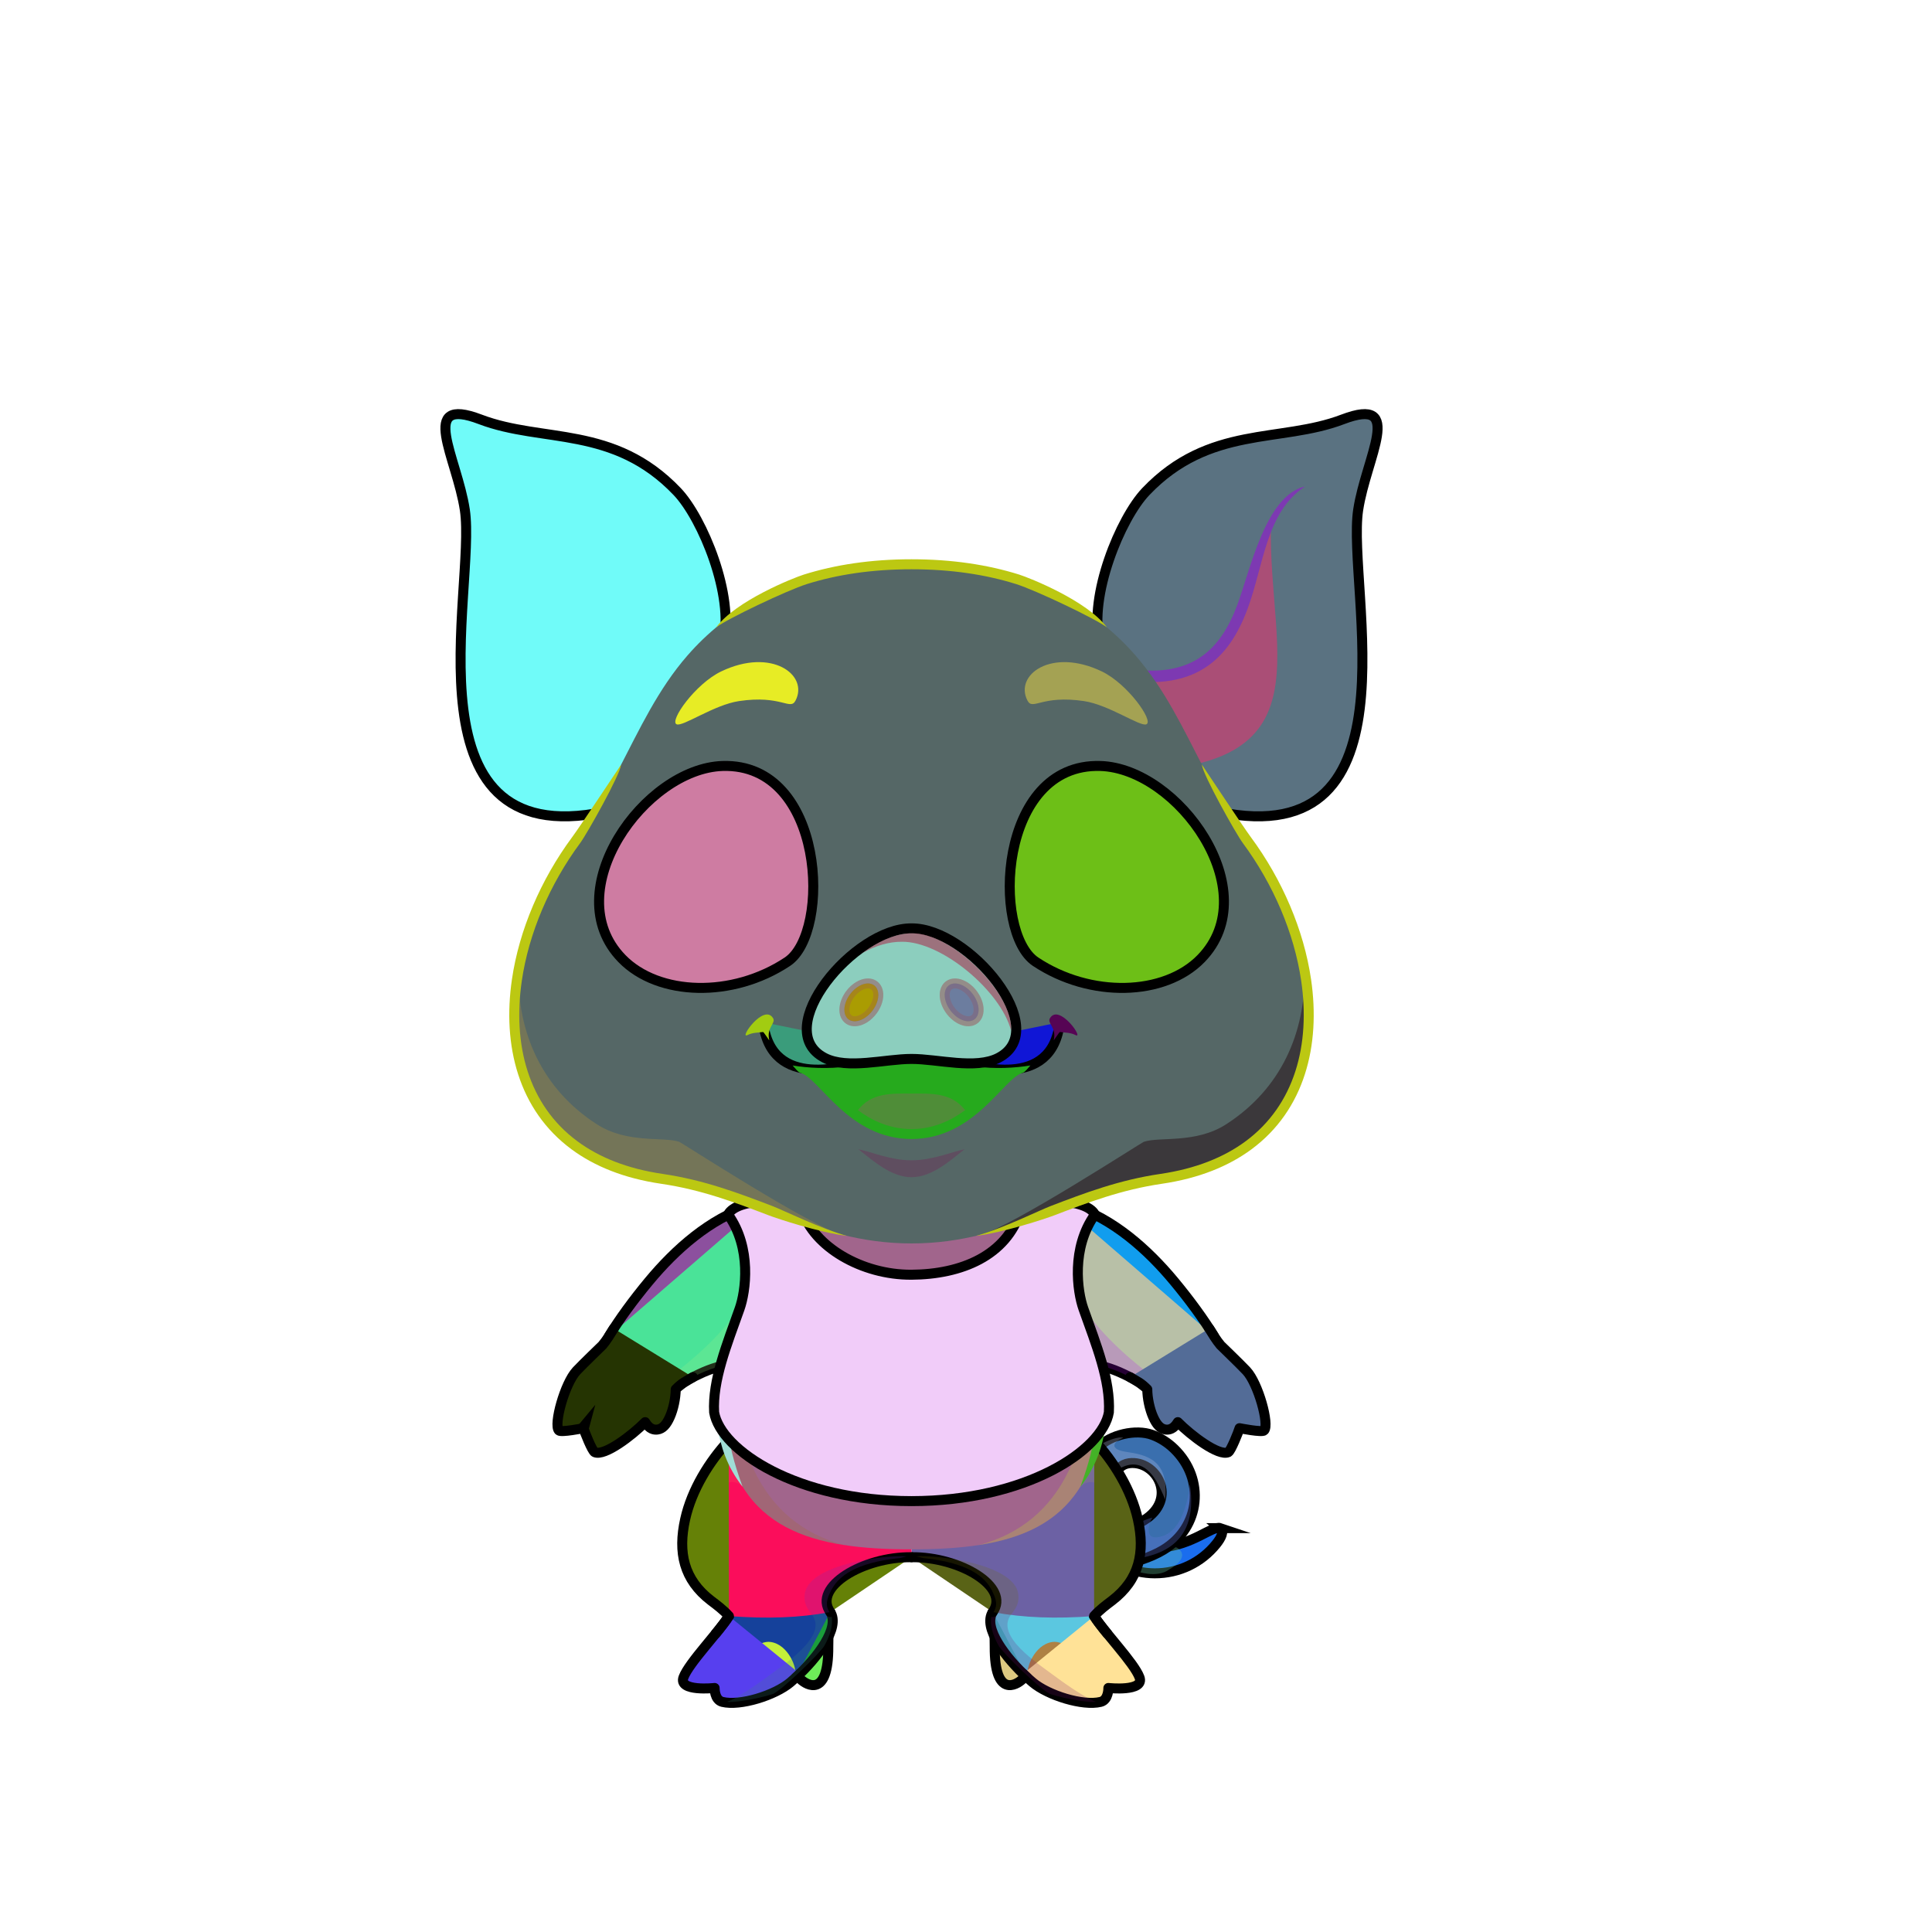 <?xml version="1.0" encoding="UTF-8"?><!DOCTYPE svg PUBLIC "-//W3C//DTD SVG 1.1//EN" "http://www.w3.org/Graphics/SVG/1.1/DTD/svg11.dtd"><!-- Creator: CorelDRAW 2018 (64-Bit) --><svg xmlns="http://www.w3.org/2000/svg" xmlns:xlink="http://www.w3.org/1999/xlink" xml:space="preserve" width="290mm" height="290mm" version="1.1" style="shape-rendering:geometricPrecision; text-rendering:geometricPrecision; image-rendering:optimizeQuality; fill-rule:evenodd; clip-rule:evenodd" viewBox="0 0 29000 29000">
 <defs>
  <style type="text/css">
   <![CDATA[
    .str4 {stroke:#9D5056;stroke-width:150;stroke-linecap:round;stroke-linejoin:round;stroke-miterlimit:22.926;stroke-opacity:0.302}
    .str0 {stroke:black;stroke-width:150;stroke-miterlimit:22.926}
    .str2 {stroke:black;stroke-width:150;stroke-miterlimit:22.926}
    .str1 {stroke:black;stroke-width:150;stroke-linecap:round;stroke-linejoin:round;stroke-miterlimit:22.926}
    .str3 {stroke:black;stroke-width:150;stroke-linecap:round;stroke-linejoin:round;stroke-miterlimit:22.926}
    .fil5 {fill:none}
    .fil35 {fill:none;fill-rule:nonzero}
    .fil51 {fill:none}
    .fil7 {fill:black}
    .fil39 {fill:#9D5056}
    .fil44 {fill:white}
    .fil45 {fill:white}
    .fil20 {fill:black;fill-rule:nonzero}
    .fil34 {fill:black;fill-rule:nonzero}
    .fil17 {fill:black;fill-opacity:0.2}
    .fil25 {fill:black;fill-opacity:0.2}
    .fil8 {fill:#990000;fill-opacity:0.2}
    .fil38 {fill:black;fill-rule:nonzero;fill-opacity:0.2}
    .fil36 {fill:black;fill-opacity:0.302}
    .fil1 {fill:#990000;fill-opacity:0.302}
    .fil50 {fill:#9D5056;fill-opacity:0.302}
    .fil30 {fill:#9D5056;fill-opacity:0.4}
    .fil43 {fill:black;fill-opacity:0.502}
    .fil31 {fill:#B82323;fill-opacity:0.502}
    .fil26 {fill:white;fill-opacity:0.502}
    .fil29 {fill:url(#id0)}
    .fil32 {fill:url(#id1)}
    .fil41 {fill:url(#id2)}
    .fil23 {fill:url(#id3)}
    .fil21 {fill:url(#id4)}
    .fil42 {fill:url(#id5)}
    .fil19 {fill:url(#id6)}
    .fil40 {fill:url(#id7)}
    .fil16 {fill:url(#id8)}
    .fil46 {fill:url(#id9)}
    .fil28 {fill:url(#id10)}
    .fil9 {fill:url(#id11)}
    .fil47 {fill:url(#id12)}
    .fil22 {fill:url(#id13)}
    .fil24 {fill:url(#id14)}
    .fil3 {fill:url(#id15)}
    .fil12 {fill:url(#id16)}
    .fil13 {fill:url(#id17)}
    .fil6 {fill:url(#id18)}
    .fil48 {fill:url(#id19)}
    .fil14 {fill:url(#id20)}
    .fil18 {fill:url(#id21)}
    .fil10 {fill:url(#id22)}
    .fil27 {fill:url(#id23)}
    .fil49 {fill:url(#id24)}
    .fil33 {fill:url(#id25)}
    .fil15 {fill:url(#id26)}
    .fil2 {fill:url(#id27)}
    .fil11 {fill:url(#id28)}
    .fil4 {fill:url(#id29)}
    .fil37 {fill:url(#id30)}
    .fil0 {fill:url(#id31)}
   ]]>
  </style>
  <linearGradient id="id0" gradientUnits="userSpaceOnUse" x1="18147.48" y1="12190.52" x2="19003.14" y2="6279.24">
   <stop offset="0" style="stop-opacity:1; stop-color:#D9577A"/>
   <stop offset="0.42" style="stop-opacity:1; stop-color:#F28EAB"/>
   <stop offset="1" style="stop-opacity:1; stop-color:#FFD1CF"/>
  </linearGradient>
  <linearGradient id="id1" gradientUnits="userSpaceOnUse" xlink:href="#id0" x1="8360.72" y1="12190.52" x2="9216.38" y2="6279.24">
  </linearGradient>
  <linearGradient id="id2" gradientUnits="userSpaceOnUse" x1="11473.99" y1="14343.55" x2="10105.53" y2="11700.25">
   <stop offset="0" style="stop-opacity:1; stop-color:#1E82F5"/>
   <stop offset="0.271" style="stop-opacity:1; stop-color:#3BADFF"/>
   <stop offset="0.502" style="stop-opacity:1; stop-color:#00479E"/>
   <stop offset="0.741" style="stop-opacity:1; stop-color:#1345A7"/>
   <stop offset="1" style="stop-opacity:1; stop-color:#00A1EB"/>
  </linearGradient>
  <linearGradient id="id3" gradientUnits="userSpaceOnUse" x1="11035.44" y1="19859.28" x2="16328.44" y2="19859.28">
   <stop offset="0" style="stop-opacity:1; stop-color:#DB4F4F"/>
   <stop offset="0.502" style="stop-opacity:1; stop-color:#F774A0"/>
   <stop offset="1" style="stop-opacity:1; stop-color:#B84465"/>
  </linearGradient>
  <linearGradient id="id4" gradientUnits="userSpaceOnUse" xlink:href="#id3" x1="10718.47" y1="21540.51" x2="16645.4" y2="21540.51">
  </linearGradient>
  <linearGradient id="id5" gradientUnits="userSpaceOnUse" x1="11358.06" y1="14203.84" x2="10607.73" y2="11564.03">
   <stop offset="0" style="stop-opacity:1; stop-color:#1E358F"/>
   <stop offset="0.369" style="stop-opacity:1; stop-color:#041F57"/>
   <stop offset="0.71" style="stop-opacity:1; stop-color:#010713"/>
   <stop offset="1" style="stop-opacity:1; stop-color:#007CD4"/>
  </linearGradient>
  <linearGradient id="id6" gradientUnits="userSpaceOnUse" x1="13681.92" y1="18148.74" x2="13681.92" y2="23255.68">
   <stop offset="0" style="stop-opacity:1; stop-color:#CC788E"/>
   <stop offset="0.031" style="stop-opacity:1; stop-color:#CC788E"/>
   <stop offset="0.529" style="stop-opacity:1; stop-color:#EFB2BF"/>
   <stop offset="1" style="stop-opacity:1; stop-color:#FFD1CF"/>
  </linearGradient>
  <linearGradient id="id7" gradientUnits="userSpaceOnUse" x1="11361.03" y1="14630.41" x2="9838.75" y2="11695.4">
   <stop offset="0" style="stop-opacity:1; stop-color:#003F88"/>
   <stop offset="0.251" style="stop-opacity:1; stop-color:#1C67C4"/>
   <stop offset="0.6" style="stop-opacity:1; stop-color:#093679"/>
   <stop offset="0.741" style="stop-opacity:1; stop-color:#003C96"/>
   <stop offset="1" style="stop-opacity:1; stop-color:#2680FF"/>
  </linearGradient>
  <linearGradient id="id8" gradientUnits="userSpaceOnUse" x1="17350.15" y1="20776.08" x2="18850.38" y2="21535.37">
   <stop offset="0" style="stop-opacity:1; stop-color:#D9577A"/>
   <stop offset="0.6" style="stop-opacity:1; stop-color:#F28EAB"/>
   <stop offset="1" style="stop-opacity:1; stop-color:#FFD1CF"/>
  </linearGradient>
  <linearGradient id="id9" gradientUnits="userSpaceOnUse" xlink:href="#id7" x1="16002.82" y1="14630.41" x2="17525.1" y2="11695.41">
  </linearGradient>
  <linearGradient id="id10" gradientUnits="userSpaceOnUse" xlink:href="#id8" x1="9900.1" y1="20674.85" x2="8627.06" y2="21636.6">
  </linearGradient>
  <linearGradient id="id11" gradientUnits="userSpaceOnUse" x1="15407.75" y1="24280.7" x2="15407.75" y2="21524.32">
   <stop offset="0" style="stop-opacity:1; stop-color:#F3BAC3"/>
   <stop offset="0.388" style="stop-opacity:1; stop-color:#FFD1CF"/>
   <stop offset="1" style="stop-opacity:1; stop-color:#EFB2BF"/>
  </linearGradient>
  <linearGradient id="id12" gradientUnits="userSpaceOnUse" xlink:href="#id2" x1="15889.87" y1="14343.55" x2="17258.33" y2="11700.25">
  </linearGradient>
  <linearGradient id="id13" gradientUnits="userSpaceOnUse" x1="10860.06" y1="20768.73" x2="16503.82" y2="20768.73">
   <stop offset="0" style="stop-opacity:1; stop-color:#872B2B"/>
   <stop offset="0.502" style="stop-opacity:1; stop-color:#E64064"/>
   <stop offset="1" style="stop-opacity:1; stop-color:#781431"/>
  </linearGradient>
  <linearGradient id="id14" gradientUnits="userSpaceOnUse" xlink:href="#id13" x1="10928.41" y1="18842.86" x2="16435.47" y2="18842.86">
  </linearGradient>
  <linearGradient id="id15" gradientUnits="userSpaceOnUse" x1="15724.28" y1="25157.24" x2="15724.28" y2="24136.67">
   <stop offset="0" style="stop-opacity:1; stop-color:#FFD1CF"/>
   <stop offset="0.522" style="stop-opacity:1; stop-color:#FFD1CF"/>
   <stop offset="1" style="stop-opacity:1; stop-color:#EFB2BF"/>
  </linearGradient>
  <linearGradient id="id16" gradientUnits="userSpaceOnUse" xlink:href="#id8" x1="11683.95" y1="24629.14" x2="10484.25" y2="25394.8">
  </linearGradient>
  <linearGradient id="id17" gradientUnits="userSpaceOnUse" xlink:href="#id11" x1="11956.09" y1="24280.7" x2="11956.09" y2="21524.32">
  </linearGradient>
  <linearGradient id="id18" gradientUnits="userSpaceOnUse" xlink:href="#id8" x1="15572.84" y1="24709.72" x2="16986.65" y2="25314.2">
  </linearGradient>
  <linearGradient id="id19" gradientUnits="userSpaceOnUse" xlink:href="#id5" x1="16005.79" y1="14203.84" x2="16756.13" y2="11564.04">
  </linearGradient>
  <linearGradient id="id20" gradientUnits="userSpaceOnUse" x1="15978.26" y1="18160.24" x2="17029.62" y2="20739.72">
   <stop offset="0" style="stop-opacity:1; stop-color:#CC788E"/>
   <stop offset="0.02" style="stop-opacity:1; stop-color:#CC788E"/>
   <stop offset="0.922" style="stop-opacity:1; stop-color:#FFD1CF"/>
   <stop offset="1" style="stop-opacity:1; stop-color:#FFD1CF"/>
  </linearGradient>
  <linearGradient id="id21" gradientUnits="userSpaceOnUse" xlink:href="#id20" x1="11385.59" y1="18160.24" x2="10334.24" y2="20739.72">
  </linearGradient>
  <linearGradient id="id22" gradientUnits="userSpaceOnUse" xlink:href="#id15" x1="11639.56" y1="25157.24" x2="11639.56" y2="24136.67">
  </linearGradient>
  <linearGradient id="id23" gradientUnits="userSpaceOnUse" x1="8745.94" y1="21574.08" x2="9873.11" y2="20247.19">
   <stop offset="0" style="stop-opacity:1; stop-color:#CC788E"/>
   <stop offset="0.62" style="stop-opacity:1; stop-color:#FFD1CF"/>
   <stop offset="1" style="stop-opacity:1; stop-color:#FFD1CF"/>
  </linearGradient>
  <linearGradient id="id24" gradientUnits="userSpaceOnUse" x1="12938.79" y1="13979.09" x2="12035.98" y2="15830.89">
   <stop offset="0" style="stop-opacity:1; stop-color:#FFB5C9"/>
   <stop offset="0.451" style="stop-opacity:1; stop-color:#FD9FB9"/>
   <stop offset="1" style="stop-opacity:1; stop-color:#DB6D8E"/>
  </linearGradient>
  <linearGradient id="id25" gradientUnits="userSpaceOnUse" x1="19441.37" y1="18663.72" x2="19441.37" y2="8469.61">
   <stop offset="0" style="stop-opacity:1; stop-color:#CC788E"/>
   <stop offset="0.18" style="stop-opacity:1; stop-color:#EFB2BF"/>
   <stop offset="0.631" style="stop-opacity:1; stop-color:#FFD9DD"/>
   <stop offset="1" style="stop-opacity:1; stop-color:#FFD1CF"/>
  </linearGradient>
  <linearGradient id="id26" gradientUnits="userSpaceOnUse" xlink:href="#id23" x1="18745.72" y1="21524.93" x2="17506.23" y2="20296.35">
  </linearGradient>
  <linearGradient id="id27" gradientUnits="userSpaceOnUse" x1="16343.07" y1="22984.9" x2="17700.32" y2="22036.98">
   <stop offset="0" style="stop-opacity:1; stop-color:#CC788E"/>
   <stop offset="1" style="stop-opacity:1; stop-color:#FFD1CF"/>
  </linearGradient>
  <linearGradient id="id28" gradientUnits="userSpaceOnUse" x1="12200.97" y1="24686.98" x2="11850.54" y2="25124.45">
   <stop offset="0" style="stop-opacity:1; stop-color:#E3889F"/>
   <stop offset="1" style="stop-opacity:1; stop-color:#C25475"/>
  </linearGradient>
  <linearGradient id="id29" gradientUnits="userSpaceOnUse" xlink:href="#id28" x1="15161.55" y1="24686.98" x2="14811.12" y2="25124.45">
  </linearGradient>
  <linearGradient id="id30" gradientUnits="userSpaceOnUse" x1="13034.94" y1="16414.1" x2="13034.94" y2="16943.4">
   <stop offset="0" style="stop-opacity:1; stop-color:#FFA3BC"/>
   <stop offset="1" style="stop-opacity:1; stop-color:#DB6D8E"/>
  </linearGradient>
  <linearGradient id="id31" gradientUnits="userSpaceOnUse" xlink:href="#id27" x1="17094.41" y1="23591.27" x2="17302.08" y2="22746">
  </linearGradient>
 </defs>
 <g id="Tail-Pig0">
  <path class="fil0 str0" d="M18318.69 22937.73c59.04,47.47 14.34,142.4 -62.19,237.54 -226.54,281.59 -561.54,441.91 -924.57,440.9 -322.23,-0.89 -705.73,-137.35 -1120.14,-558.58 -86.18,-87.92 -84.79,-229.11 3.13,-315.32 87.93,-86.2 229.12,-84.8 315.31,3.13 332.79,338.28 643.62,500.73 880.24,484.1 498.39,-35.04 782.69,-334.36 908.22,-291.77z" style="fill:#1a6dee"/>
  <path class="fil1" d="M17693.06 23248.22c171.02,145.7 -139.83,307.91 -139.83,307.91 -192.99,145.73 -505.7,24.13 -505.7,24.13 10.99,-114.07 137.62,-174.36 276.77,-247.13 136.18,-71.22 284.17,-156.98 368.76,-84.91z" style="fill:#6ed0a8"/>
  <path class="fil2 str0" d="M16713.26 22915.84c146.47,-18.77 315.06,-8.75 452.14,-92.1 528.25,-321.22 193.26,-912.58 -216.83,-860.01 -54.51,6.98 -105.79,30.81 -147.19,73.22 -107.41,109.99 -160.24,208.33 -178.22,290.17 -16.66,75.79 -3.91,127.87 18.04,151.68 83.49,90.73 77.62,231.97 -13.1,315.46 -90.73,83.48 -231.97,77.62 -315.46,-13.1 -105.49,-114.46 -178.28,-312.44 -126.41,-548.41 34.16,-155.42 122.73,-330.14 295.32,-506.9 186.95,-191.47 566.9,-279.33 815.59,-187.37 118.43,43.81 231.99,115.09 330.24,211.02 463.25,452.31 397.47,1172.73 -164.43,1514.41 -192.96,117.33 -463.7,200.3 -665.92,226.21 -540.5,25.77 -716.79,-493.18 -83.77,-574.28z" style="fill:#3a6fae"/>
  <path class="fil1" d="M17859.59 22272.65c0,0 -44.45,645.75 -386.46,776.06 -342.01,130.3 -216.78,-226.22 -179.08,-260.78 37.69,-34.56 -253.18,87.38 -253.18,87.38 0,0 -423.34,590.29 -105.01,541.01 318.34,-49.28 1080.83,-128.82 923.73,-1143.67z" style="fill:#6675da"/>
  <path class="fil1" d="M16860.45 21581.43c-187,79.48 -179.86,178.04 37.7,210.51 306.25,45.72 653.42,111.95 591.38,717.58 -151.07,-373.92 -378.86,-796.24 -902.43,-302.84 0,0 -336.09,-177.9 -260.79,-345.62 75.31,-167.71 451.79,-315.29 534.14,-279.63z" style="fill:#b5bde1"/>
 </g>
 <g id="RightFoot-Pig0">
  <path class="fil3" d="M16414.88 24258.13c51.8,61.7 135.84,221.55 165.05,277.89 59.35,254.68 -143.84,346.78 -282.76,346.78 -135.56,0 -651.18,-93.07 -849.57,274.44 -313.13,-182.64 -513.89,-543.59 -512.6,-536.92 -21.05,-40.59 -38.49,-80.7 -51.39,-119.79 -55.12,-167.15 -9.67,-234.19 29.17,-300.92 455.93,-101.69 1024.78,-78.66 1502.1,58.52z" style="fill:#5bc7e0"/>
  <path class="fil4" d="M14944.19 24548.94c-2.91,96.6 -12.89,69.55 -13.41,167.28 -4.2,780.37 328.97,570.44 409.09,496.63 10.79,-9.93 55.48,-66.74 53.78,-69.01 -103.49,-138.53 -260.38,-284.73 -449.46,-594.9z" style="fill:#7dd5e9"/>
  <path class="fil5 str1" d="M14929.06 24587.79c0.96,42.84 1.95,85.64 1.72,128.43 -4.16,780.38 328.96,570.45 409.09,496.63 3.41,-3.12 17.46,-21.66 35.08,-45.63" style="fill:#ddc980"/>
  <path class="fil6" d="M16601.78 24521.21c0,0 -213.29,-100.68 -279.01,-5.55 -51.43,74.44 46.34,335.73 -44.46,335.73 -101.01,0 -294.13,-233.25 -483.84,-204.56 -272.95,41.28 -396.59,407.75 -364.98,481.01 33.6,77.86 326.56,388.33 724.96,413.25 398.4,24.92 466.03,-13.66 463.01,-37 -3.02,-23.35 39.7,-142.75 39.7,-142.75 0,0 435.47,-56.3 466.3,-89.76 95.8,-103.97 -443.74,-657.15 -521.68,-750.37z" style="fill:#ae8143"/>
  <polygon class="fil7" points="16587.36,25400.92 16426.09,25022.64 16771.68,25341.44 "/>
  <path class="fil5 str1" d="M16423.03 24257.54c139.31,228.63 601.11,701.93 681.54,920.86 80.43,218.92 -467.52,158.69 -467.52,158.69 0,0 5.01,179.05 -115.63,208.84 -267.02,65.95 -789.19,-97.52 -1021.06,-293.29 -46.58,-39.34 -94.6,-82.75 -142.37,-129.05" style="fill:#ffe297"/>
  <path class="fil5 str1" d="M16423.03 24257.54c42.41,69.6 114.7,161.88 197.02,262.74m-1198.78 662.86c-324.29,-296.1 -671.73,-750.25 -520.54,-985.77" style="fill:#39b8c6"/>
  <path class="fil8" d="M15173.52 24240.21c-237.41,319.05 406,730.56 656.43,917.19 267.68,199.5 526.95,359.09 618.13,385.19 -42.95,21.77 -422.06,-28.75 -690.43,-116.57 -170.04,-90.87 -674.23,-586 -762.65,-714 -89.41,-155.59 -140.16,-314.95 -112.99,-456.34 9.34,-20.02 20.29,-38.06 30.77,-56.07 80.84,-6.89 184.02,-2.66 260.74,40.6z" style="fill:#770b72"/>
 </g>
 <g id="RightLeg-Pig0">
  <path class="fil9" d="M16425.46 21623.24c0,0 1121.95,1129.55 541.5,2067.2 -121.6,209.95 -485.45,446.5 -551.95,568.1 -569.05,41.8 -1048.8,25.65 -1501.95,-58.9 42.75,-74.1 77.9,-147.25 -41.8,-357.2 -107.35,-188.1 -380,-423.7 -1189.4,-468.35 0,-139.65 0,-266 0,-495.9 354.35,-748.6 1518.1,-1657.75 2743.6,-1254.95z" style="fill:#6c61a4"/>
  <path class="fil8" d="M17016.36 23527.99c63.65,-133.95 100.7,-275.5 101.65,-417.05 1.9,-697.3 -513,-1305.3 -825.55,-1576.05l-149.15 653.6c24.7,42.75 50.35,85.5 75.05,129.2 368.6,-371.45 899.65,790.4 798,1210.3z" style="fill:#b19968"/>
  <path class="fil5 str1" d="M16425.46 21623.24c287.85,307.8 556.7,739.1 654.55,1183.7 109.25,494.95 23.75,902.5 -387.6,1217.9 -90.25,68.4 -183.35,136.8 -269.8,232.75m-1521.9 -59.85c269.8,-376.2 -491.15,-831.25 -1218.85,-823.65" style="fill:#596316"/>
  <path class="fil8" d="M13755.96 23361.74c323.95,-26.6 1455.4,117.8 1526.65,554.8 25.65,157.7 -49.4,243.2 -109.25,323.95 -88.35,-11.4 -174.8,-24.7 -260.3,-40.85 38,-66.5 70.3,-133 -10.45,-297.35 -7.6,-20.9 -18.05,-39.9 -31.35,-58.9l0 -0.95c-98.8,-172.9 -339.15,-387.6 -1012.7,-455.05 -33.25,-8.55 -67.45,-17.1 -102.6,-25.65z" style="fill:#6f6c06"/>
 </g>
 <g id="LeftFoot-Pig0">
  <path class="fil10" d="M10948.96 24258.13c-51.8,61.7 -135.84,221.55 -165.05,277.89 -59.35,254.68 143.84,346.78 282.77,346.78 135.55,0 651.17,-93.07 849.56,274.44 313.13,-182.64 513.89,-543.59 512.6,-536.92 21.05,-40.59 38.5,-80.7 51.39,-119.79 55.12,-167.15 9.67,-234.19 -29.17,-300.92 -455.93,-101.69 -1024.78,-78.66 -1502.1,58.52z" style="fill:#15419b"/>
  <path class="fil11" d="M12419.66 24548.94c2.9,96.6 12.88,69.55 13.4,167.28 4.2,780.37 -328.97,570.44 -409.09,496.63 -10.79,-9.93 -55.48,-66.74 -53.78,-69.01 103.49,-138.53 260.38,-284.73 449.47,-594.9z" style="fill:#bafec2"/>
  <path class="fil5 str1" d="M12434.78 24587.79c-0.96,42.84 -1.95,85.64 -1.72,128.43 4.16,780.38 -328.96,570.45 -409.09,496.63 -3.41,-3.12 -17.46,-21.66 -35.08,-45.63" style="fill:#6eec59"/>
  <path class="fil12" d="M10762.06 24521.21c0,0 213.29,-100.68 279.01,-5.55 51.44,74.44 -46.34,335.73 44.46,335.73 101.01,0 294.13,-233.25 483.84,-204.56 272.95,41.28 396.59,407.75 364.98,481.01 -33.6,77.86 -326.55,388.33 -724.96,413.25 -398.4,24.92 -466.03,-13.66 -463.01,-37 3.02,-23.35 -39.7,-142.75 -39.7,-142.75 0,0 -435.47,-56.3 -466.3,-89.76 -95.79,-103.97 443.74,-657.15 521.68,-750.37z" style="fill:#c4f03a"/>
  <polygon class="fil7" points="10776.48,25400.92 10937.75,25022.64 10592.16,25341.44 "/>
  <path class="fil5 str1" d="M10940.81 24257.54c-139.31,228.63 -601.11,701.93 -681.54,920.86 -80.43,218.92 467.52,158.69 467.52,158.69 0,0 -5.01,179.05 115.63,208.84 267.02,65.95 789.19,-97.52 1021.06,-293.29 46.59,-39.34 94.6,-82.75 142.37,-129.05" style="fill:#573fef"/>
  <path class="fil5 str1" d="M10940.81 24257.54c-42.41,69.6 -114.7,161.88 -197.02,262.74m1198.79 662.86c324.28,-296.1 671.72,-750.25 520.53,-985.77" style="fill:#11a22b"/>
  <path class="fil8" d="M12190.33 24240.21c237.4,319.05 -406.01,730.56 -656.44,917.19 -267.68,199.5 -526.95,359.09 -618.13,385.19 42.95,21.77 422.06,-28.75 690.43,-116.57 170.04,-90.87 674.23,-586 762.65,-714 89.41,-155.59 140.16,-314.95 112.99,-456.34 -9.34,-20.02 -20.29,-38.06 -30.77,-56.07 -80.84,-6.89 -184.02,-2.66 -260.73,40.6z" style="fill:#3c8b7e"/>
 </g>
 <g id="LeftLeg-Pig0">
  <path class="fil13" d="M10938.4 21623.24c0,0 -1121.95,1129.55 -541.5,2067.2 121.6,209.95 485.45,446.5 551.95,568.1 569.05,41.8 1048.8,25.65 1501.95,-58.9 -42.75,-74.1 -77.9,-147.25 41.8,-357.2 107.35,-188.1 380,-423.7 1189.4,-468.35 0,-139.65 0,-266 0,-495.9 -354.35,-748.6 -1518.1,-1657.75 -2743.6,-1254.95z" style="fill:#fb0d5b"/>
  <path class="fil8" d="M10347.5 23527.99c-63.65,-133.95 -100.7,-275.5 -101.65,-417.05 -1.9,-697.3 513,-1305.3 825.55,-1576.05l149.15 653.6c-24.7,42.75 -50.35,85.5 -75.05,129.2 -368.6,-371.45 -899.65,790.4 -798,1210.3z" style="fill:#f6635c"/>
  <path class="fil5 str1" d="M10938.4 21623.24c-287.85,307.8 -556.7,739.1 -654.55,1183.7 -109.25,494.95 -23.75,902.5 387.6,1217.9 90.25,68.4 183.35,136.8 269.8,232.75m1521.9 -59.85c-269.8,-376.2 491.15,-831.25 1218.85,-823.65" style="fill:#658107"/>
  <path class="fil8" d="M13607.9 23361.74c-323.95,-26.6 -1455.4,117.8 -1526.65,554.8 -25.65,157.7 49.4,243.2 109.25,323.95 88.35,-11.4 174.8,-24.7 260.3,-40.85 -38,-66.5 -70.3,-133 10.45,-297.35 7.6,-20.9 18.05,-39.9 31.35,-58.9l0 -0.95c98.8,-172.9 339.15,-387.6 1012.7,-455.05 33.25,-8.55 67.45,-17.1 102.6,-25.65z" style="fill:#772ebd"/>
 </g>
 <g id="RightHand-Pig0">
 <animateTransform type="translate" values="0;0 200;0;0 200;0;0 200;0;0 200;0" dur="10" repeatCount="indefinite" additive="sum" attributeName="transform"/>
  <g id="_2054934352672">
   <path class="fil14" d="M16103.74 18097.28c954.82,311.28 1725.39,1262.3 2141.89,1951.24 -170.05,108.87 -876.12,602.12 -1072.01,754.41 -515.99,-362.26 -993.35,-387.76 -1395.79,-325.94 -704.79,108.26 -1285.06,-1733.59 -884.27,-2297.13 400.81,-19.52 886.83,-36.54 1210.18,-82.58z" style="fill:#b8c0a7"/>
   <path class="fil5 str1" d="M16337.2 20465.71c170.21,22.12 347.94,72.7 532.52,160.73 95.39,45.49 195.42,93.64 290.14,170.51m1064.58 -737.61c-152.31,-252.38 -368.2,-547.1 -599.91,-826.06 -400.96,-482.71 -914.8,-938.46 -1520.79,-1136 -85.54,-27.89 -163.24,-53.1 -233.73,-75.86" style="fill:#119dee"/>
   <path class="fil8" d="M17159.17 20792.92c-510.41,-352.63 -982.65,-377.18 -1381.34,-315.93 -162.51,24.96 -318.37,-53.87 -457.14,-196.7 -308.87,-425.77 715.09,-990.68 986.69,-591.93 245.41,360.3 687.17,755.98 1043.52,1007.57 2.98,2.12 21.02,16.01 32.2,24.54l-208.36 102.18c-7.23,-16.93 -12.7,-27.75 -15.57,-29.73z" style="fill:#bb00fe"/>
  </g>
 </g>
 <g id="RightPaw-Pig0">
 <animateTransform type="translate" values="0;0 200;0;0 200;0;0 200;0;0 200;0" dur="10" repeatCount="indefinite" additive="sum" attributeName="transform"/>
  <g id="_2054934349440">
   <path class="fil15" d="M18245.63 20048.52c147.71,242.71 234.69,254.1 412.55,449.58 200.03,220 423.44,856.01 324.13,963.25 -32.28,34.86 -369.48,7.07 -369.48,7.07 -14.57,52.7 -138.06,336.58 -178.78,354.1 -153.07,65.87 -568.01,-292.32 -773.53,-500.25 -60.06,100.55 -185.38,160.39 -205.09,132.23 -75.47,-23.96 -138.81,-175.99 -200.77,-337.13 -32.1,-83.48 -42.14,-287.11 -81.04,-314.44 131.81,-349.05 590.03,-698.82 1072.01,-754.41z" style="fill:#451717"/>
   <path class="fil8" d="M17263.46 20632.55c29.6,21.99 58.79,43.16 87.44,63.38 4.09,2.9 36.64,28.08 40.72,30.94 12.9,12.28 25.28,25.18 37.05,38.34 75.2,84.11 91.99,205.83 99.01,255.31 1.65,11.62 2.43,19.39 3.69,21.59 -1.84,83.1 -157.66,152.54 -215.28,187.65 0,-6.97 -63.82,-200.91 -110.65,-328.11 0.57,-28.21 3.15,-48.75 -6.97,-81.03 -8.29,-5.98 -16.58,-11.87 -24.85,-17.69 21.6,-57.21 52.03,-114.42 89.84,-170.38z" style="fill:#933362"/>
   <path class="fil16" d="M18648.85 20488.12c-381.71,-68.25 -320.77,367.88 -230.54,572.88 -226.39,-278.61 -510.68,-373.22 -657.13,-267.5 -98.62,71.21 -107.03,118.52 -192.5,203.62 -94.45,94.05 -322.11,-96.94 -374.32,-165.96 -17.77,133.05 132.2,582.43 261.07,623.34 19.71,28.16 145.03,-31.68 205.09,-132.23 205.52,207.93 620.46,566.12 773.53,500.25 40.72,-17.52 164.21,-301.4 178.78,-354.1 0,0 337.2,27.79 369.48,-7.07 102.92,-111.14 -128.38,-777.85 -333.46,-973.23z" style="fill:#d092cf"/>
   <path class="fil17" d="M18548.22 21517.49c-64,276.64 -335.15,42.41 -831.94,-230.55 4.51,59.49 -95.04,41.11 -124.04,-10.83 -38.53,-83.37 -49.89,-171.02 -64.56,-255.59 -83.89,20.28 -213.87,-71.29 -287.71,-140.59 -5.35,-4.81 -10.49,-9.63 -15.39,-14.51 46.13,156.71 136.76,488.24 230.85,589.08 85.09,2.06 164,-64.75 205.09,-132.23 183.73,185.68 542.07,497.67 753.28,460.71 86.95,-15.21 80.08,-111.39 134.42,-265.49z" style="fill:#d4cbfc"/>
   <polygon class="fil7" points="18540.29,21504.58 18428.38,21086.22 18708.01,21422.7 "/>
   <path class="fil5 str1" d="M16962.86 20671.89c115.41,67.59 161.59,84.74 258.31,182.01 0.77,134.1 35.45,297.34 88.14,415.88 51.54,115.96 108.84,178.21 185.59,188.21 52.72,6.88 121.85,-5.83 184.8,-111.23 197.14,199.46 609.66,514.9 756.45,451.72 39.03,-16.79 155.6,-310.3 169.56,-360.85 0,0 338.5,67.36 369.43,33.95 82.11,-88.68 -89.37,-708.22 -265.52,-895.17 -103.71,-110.07 -383.9,-378.85 -389.12,-385.08 -64.18,-76.71 -116.57,-164.09 -169.51,-249.43" style="fill:#536c97"/>
  </g>
 </g>
 <g id="LeftHand-Pig0">
 <animateTransform type="translate" values="0;0 200;0;0 200;0;0 200;0;0 200;0" dur="10" repeatCount="indefinite" additive="sum" attributeName="transform"/>
  <g id="_2054934364320">
   <path class="fil18" d="M11260.12 18097.28c-954.82,311.28 -1725.39,1262.3 -2141.89,1951.24 170.05,108.87 876.12,602.12 1072.01,754.41 515.99,-362.26 993.35,-387.76 1395.79,-325.94 704.79,108.26 1285.06,-1733.59 884.27,-2297.13 -400.81,-19.52 -886.83,-36.54 -1210.18,-82.58z" style="fill:#4ae398"/>
   <path class="fil5 str1" d="M11026.66 20465.71c-170.21,22.12 -347.94,72.7 -532.52,160.73 -95.39,45.49 -195.42,93.64 -290.14,170.51m-1064.58 -737.61c152.31,-252.38 368.2,-547.1 599.92,-826.06 400.95,-482.71 914.79,-938.46 1520.78,-1136 85.54,-27.89 163.24,-53.1 233.73,-75.86" style="fill:#8c509e"/>
   <path class="fil8" d="M10204.69 20792.92c510.41,-352.63 982.65,-377.18 1381.34,-315.93 162.51,24.96 318.37,-53.87 457.14,-196.7 308.87,-425.77 -715.09,-990.68 -986.69,-591.93 -245.41,360.3 -687.17,755.98 -1043.52,1007.57 -2.98,2.12 -21.02,16.01 -32.2,24.54l208.36 102.18c7.23,-16.93 12.7,-27.75 15.57,-29.73z" style="fill:#a6f384"/>
  </g>
 </g>
 <g id="Body-Pig0">
 <animateTransform type="translate" values="0;0 200;0;0 200;0;0 200;0;0 200;0" dur="10" repeatCount="indefinite" additive="sum" attributeName="transform"/>
  <g id="_2054577903792">
   <g>
    <path class="fil19" d="M13681.92 23256.17c-1470.49,0 -2613.92,-276.06 -2843.06,-1858.06 -139.53,-963.34 370.89,-2172.52 941.45,-3248.88 602.52,76.27 1224.49,117.09 1901.61,135.19 677.12,-18.1 1299.09,-58.92 1901.62,-135.19 570.55,1076.36 1080.97,2285.54 941.45,3248.88 -229.14,1582 -1372.57,1858.06 -2843.07,1858.06z" style="fill:#a1658c"/>
    <path class="fil8" d="M12673.58 23191.97c-965.13,-148.04 -1661.43,-597.44 -1834.72,-1793.86 -71.42,-493.05 27.51,-1050.5 217.53,-1621.58 -212.39,1900.4 381.68,3094.17 1617.19,3415.44z" style="fill:#a26d22"/>
    <path class="fil20" d="M11145.46 22315.17c-237.31,-304.82 -330.15,-608.94 -377.02,-907.04 -56.3,-358.08 -22.61,-947.72 174.9,-1253.34 -74.58,399.37 -88.83,859.96 -34.07,1233.3 47.5,323.85 98.15,542.98 236.19,927.08z" style="fill:#a0ded6"/>
    <path class="fil8" d="M14690.26 23191.97c965.13,-148.04 1661.44,-597.44 1834.73,-1793.86 71.41,-493.05 -27.52,-1050.5 -217.54,-1621.58 212.4,1900.4 -381.68,3094.17 -1617.19,3415.44z" style="fill:#cafa1c"/>
    <path class="fil20" d="M16218.42 22315.17c237.31,-304.82 330.14,-608.94 377.02,-907.04 56.3,-358.08 22.61,-947.72 -174.9,-1253.34 74.58,399.37 88.83,859.96 34.07,1233.3 -47.5,323.85 -98.15,542.98 -236.19,927.08z" style="fill:#44b227"/>
   </g>
   <g>
    <path class="fil21" d="M10719.25 21198.92c-11.31,-208.23 104.1,-426.12 140.81,-650.17 478.85,676.33 1562.06,1053.31 2821.87,1053.31 1259.81,0 2343.05,-376.98 2821.89,-1053.33 36.71,224.06 152.11,441.95 140.8,650.19 -96.81,572.48 -1243.27,1333.36 -2962.66,1333.36 -1719.4,0 -2865.9,-760.87 -2962.71,-1333.36z" style="fill:#ca3919"/>
    <path class="fil22" d="M10860.06 20548.75c37.82,-230.83 98.25,-468.2 175.38,-708.34 532.91,569.76 1518.51,857.29 2646.49,857.29 1127.98,0 2113.6,-287.55 2646.51,-857.3 77.14,240.13 137.57,477.5 175.38,708.33 -478.84,676.35 -1562.07,1148.33 -2821.89,1148.33 -1259.8,0 -2343.02,-471.98 -2821.87,-1148.31z" style="fill:#7c996d"/>
    <path class="fil23" d="M11035.44 19840.41c20.95,-65.2 43.12,-130.63 66.41,-196.17 51.45,-144.76 104.28,-417.75 75.36,-718.36 586.6,442.91 1490.52,631.82 2504.72,631.82 1014.2,0 1918.14,-188.92 2504.74,-631.84 -28.92,300.62 23.91,573.62 75.36,718.38 23.29,65.54 45.46,130.96 66.41,196.17 -532.91,569.75 -1518.52,952.29 -2646.51,952.29 -1127.98,0 -2113.58,-382.53 -2646.49,-952.29z" style="fill:#3027ee"/>
    <path class="fil24" d="M11177.21 18925.88c-22.19,-230.8 -92.56,-477.88 -248.8,-695.72 128.53,-250.77 924.87,-251.49 1112.9,-63.32 170.19,543.8 893.2,971.69 1640.61,967.16 747.41,-4.52 1427.19,-285.09 1640.65,-967.16 188.02,-188.17 984.37,-187.45 1112.9,63.32 -156.23,217.84 -226.61,464.91 -248.8,695.7 -586.6,442.92 -1490.53,726.84 -2504.74,726.84 -1014.2,0 -1918.12,-283.91 -2504.72,-726.82z" style="fill:#c19282"/>
    <path class="fil25" d="M10719.25 21198.92c-26.14,-481.02 190.29,-1013.52 382.6,-1554.68 90.95,-255.89 186.29,-912.5 -173.44,-1414.08 128.53,-250.77 924.87,-251.49 1112.9,-63.32 71.42,228.2 240.23,435.96 467.29,599.95 -702.72,1315.71 -176.97,3416.51 1922.03,3714.32 -232.78,32.92 244.03,51.17 -748.67,51.17 -992.7,0 -2865.9,-760.87 -2962.71,-1333.36z" style="fill:#3db980"/>
    <path class="fil26" d="M10719.25 21198.92c-26.14,-481.02 190.28,-1013.52 382.6,-1554.68 -371.6,1158.93 -173.31,2229 930.08,2611.7 -726.18,-273.48 -1252.57,-701.54 -1312.68,-1057.02zm5542.78 -1554.68c196.72,671.89 408.73,1073.66 382.59,1554.68 -60.11,355.48 -939.47,897.16 -1665.65,1170.65 1256.95,-586.96 1651.18,-1108.3 1283.06,-2725.33z" style="fill:#c2402a"/>
    <path class="fil5 str2" d="M10719.25 21198.92c-26.14,-481.02 190.29,-1013.52 382.6,-1554.68 90.95,-255.89 186.29,-912.5 -173.44,-1414.08 128.53,-250.77 924.87,-251.49 1112.9,-63.32 170.19,543.8 893.2,971.69 1640.61,967.16 747.41,-4.52 1427.19,-285.09 1640.65,-967.16 188.02,-188.17 984.37,-187.45 1112.9,63.32 -359.73,501.58 -264.39,1158.19 -173.44,1414.08 192.31,541.16 408.73,1073.66 382.59,1554.68 -96.81,572.48 -1243.27,1333.36 -2962.66,1333.36 -1719.4,0 -2865.9,-760.87 -2962.71,-1333.36z" style="fill:#f1ccf9"/>
   </g>
  </g>
 </g>
 <g id="LeftPaw-Pig0">
 <animateTransform type="translate" values="0;0 200;0;0 200;0;0 200;0;0 200;0" dur="10" repeatCount="indefinite" additive="sum" attributeName="transform"/>
  <g id="_2054577901488">
   <path class="fil27" d="M9118.22 20048.52c-147.72,242.71 -234.7,254.1 -412.56,449.58 -200.03,220 -423.43,856.01 -324.13,963.25 32.28,34.86 369.48,7.07 369.48,7.07 14.58,52.7 138.07,336.58 178.78,354.1 153.07,65.87 568.01,-292.32 773.53,-500.25 60.06,100.55 185.38,160.39 205.1,132.23 75.46,-23.96 138.8,-175.99 200.76,-337.13 32.1,-83.48 42.14,-287.11 81.04,-314.44 -131.81,-349.05 -590.03,-698.82 -1072,-754.41z" style="fill:#4d3840"/>
   <path class="fil8" d="M10100.38 20632.55c-29.6,21.99 -58.79,43.16 -87.44,63.38 -4.09,2.9 -36.64,28.08 -40.72,30.94 -12.9,12.28 -25.28,25.18 -37.05,38.34 -75.19,84.11 -91.99,205.83 -99.01,255.31 -1.64,11.62 -2.43,19.39 -3.69,21.59 1.84,83.1 157.67,152.54 215.28,187.65 0,-6.97 63.82,-200.91 110.65,-328.11 -0.57,-28.21 -3.15,-48.75 6.97,-81.03 8.3,-5.98 16.58,-11.87 24.85,-17.69 -21.6,-57.21 -52.03,-114.42 -89.84,-170.38z" style="fill:#c7617b"/>
   <path class="fil28" d="M8714.99 20488.12c381.71,-68.25 320.78,367.88 230.54,572.88 226.39,-278.61 510.69,-373.22 657.13,-267.5 98.62,71.21 107.04,118.52 192.5,203.62 94.46,94.05 322.11,-96.94 374.33,-165.96 17.76,133.05 -132.21,582.43 -261.07,623.34 -19.72,28.16 -145.04,-31.68 -205.1,-132.23 -205.52,207.93 -620.46,566.12 -773.53,500.25 -40.71,-17.52 -164.2,-301.4 -178.78,-354.1 0,0 -337.2,27.79 -369.48,-7.07 -102.91,-111.14 128.38,-777.85 333.46,-973.23z" style="fill:#12bae2"/>
   <path class="fil17" d="M8815.62 21517.49c64,276.64 335.15,42.41 831.95,-230.55 -4.52,59.49 95.03,41.11 124.03,-10.83 38.53,-83.37 49.89,-171.02 64.56,-255.59 83.89,20.28 213.87,-71.29 287.71,-140.59 5.35,-4.81 10.49,-9.63 15.4,-14.51 -46.14,156.71 -136.77,488.24 -230.85,589.08 -85.1,2.06 -164.01,-64.75 -205.1,-132.23 -189.42,191.45 -549.84,515.92 -763.02,458.36 -79.3,-21.41 -74.34,-120.39 -124.68,-263.14z" style="fill:#90c43d"/>
   <path class="fil5 str1" d="M10400.98 20671.89c-115.4,67.59 -161.58,84.74 -258.31,182.01 -0.77,134.1 -35.45,297.34 -88.13,415.88 -51.55,115.96 -108.85,178.21 -185.6,188.21 -52.72,6.88 -121.85,-5.83 -184.8,-111.23 -197.13,199.46 -609.66,514.9 -756.45,451.72 -39.03,-16.79 -155.6,-310.3 -169.56,-360.85 0,0 -338.5,67.36 -369.43,33.95 -82.11,-88.68 89.37,-708.22 265.53,-895.17 103.7,-110.07 383.89,-378.85 389.11,-385.08 64.18,-76.71 116.57,-164.09 169.51,-249.43" style="fill:#253402"/>
   <polygon class="fil7" points="8823.55,21504.58 8935.46,21086.22 8655.83,21422.7 "/>
  </g>
 </g>
 <g id="Ears-Pig0">
 <animateTransform type="translate" values="0;0 200;0;0 200;0;0 200;0;0 200;0" dur="10" repeatCount="indefinite" additive="sum" attributeName="transform"/>
  <g id="_2054577897424">
   <path class="fil29" d="M16801.52 11108.43c0,0 -339.36,-924.3 -293.63,-1475.5 -170.2,-680.92 306.52,-1850.52 691.7,-2254.63 953.97,-1000.78 2016.63,-726.23 2954.16,-1083.03 941.48,-358.2 352.11,570.48 232.8,1358.85 -178.86,1181.92 987.86,5292.87 -2245.81,4498.4 -182.55,-27.87 -1350.66,-837.03 -1339.22,-1044.09z" style="fill:#9b58a1"/>
   <path class="fil30" d="M20441.82 10262.09c-62.55,1250.02 -496.97,2333.68 -2301.08,1890.43 -182.55,-27.87 -1350.66,-837.03 -1339.22,-1044.09 -7.1,128.58 3005.72,1609.54 3640.3,-846.34z" style="fill:#6c3bf1"/>
   <path class="fil26" d="M20392.95 10760.72c32.54,-1183.52 -443.43,-2763.22 -302.88,-3218.42 261.29,-846.26 687.64,-1267.88 63.68,-1247.03 941.47,-358.19 352.1,570.48 232.8,1358.87 -112.71,744.89 250.5,2009.32 6.4,3106.58z" style="fill:#0fb12d"/>
   <path class="fil5 str1" d="M16801.52 11108.42c0,0 -339.36,-924.29 -293.64,-1475.49 -170.19,-680.92 306.53,-1850.52 691.71,-2254.62 953.96,-1000.78 2016.62,-726.23 2954.16,-1083.04 941.47,-358.19 352.1,570.47 232.8,1358.87 -178.85,1181.91 987.85,5292.86 -2245.81,4498.37 -182.55,-27.86 -1350.66,-837.02 -1339.22,-1044.09z" style="fill:#5a7281"/>
   <path class="fil31" d="M16422.99 11564.24c3630.28,164.66 2600.82,-1696.08 2654.48,-3701.5l-0.08 0.17c-11.52,52.64 -35.61,104.44 -70.13,155.25 -134.25,327.97 -216.28,711.82 -358.52,1092.7 -261.27,699.52 -738.67,1238 -1945.11,973.24l-928.24 -281.9 647.6 1762.04z" style="fill:#f92b6c"/>
   <path class="fil20" d="M16720.34 9999.91c-44.37,-9.67 -87.84,20.19 -97.07,66.68 -9.23,46.49 19.28,92.03 63.65,101.7 625.75,137.31 1066.03,64.09 1385.82,-135.45 321.45,-200.59 515.96,-525.06 652.51,-890.66 243.33,-651.51 277.45,-1457.86 864.51,-1840.12 -591.35,128.98 -823.8,1258.73 -1017.53,1777.48 -124.7,333.89 -299.55,628.47 -583.72,805.8 -285.82,178.35 -687.49,241.99 -1268.17,114.57z" style="fill:#7d39b2"/>
  </g>
  <g id="_2054577893520">
   <path class="fil32" d="M10562.34 11108.43c0,0 339.36,-924.3 293.63,-1475.5 170.2,-680.92 -306.52,-1850.52 -691.7,-2254.63 -953.97,-1000.78 -2016.63,-726.23 -2954.16,-1083.03 -941.48,-358.2 -352.11,570.48 -232.8,1358.85 178.86,1181.92 -987.86,5292.87 2245.81,4498.4 182.55,-27.87 1350.66,-837.03 1339.22,-1044.09z" style="fill:#dcdb21"/>
   <path class="fil30" d="M6922.04 10262.09c62.55,1250.02 496.97,2333.68 2301.08,1890.43 182.55,-27.87 1350.66,-837.03 1339.22,-1044.09 7.1,128.58 -3005.72,1609.54 -3640.3,-846.34z" style="fill:#13a03f"/>
   <path class="fil31" d="M10940.87 11564.24c-3630.28,164.66 -2600.82,-1696.08 -2654.48,-3701.5l0.08 0.17c11.52,52.64 35.61,104.44 70.13,155.25 134.25,327.97 216.28,711.82 358.52,1092.7 261.27,699.52 738.67,1238 1945.11,973.24l928.24 -281.9 -647.6 1762.04z" style="fill:#c54f22"/>
   <path class="fil26" d="M7210.11 6295.27c672.84,557.73 1721.53,349.93 2675.46,1350.69 385.16,404.06 1140.6,1306.05 970.41,1986.97 170.19,-680.92 -306.53,-1850.52 -691.71,-2254.62 -953.96,-1000.78 -2016.62,-726.23 -2954.16,-1083.04z" style="fill:#97aba0"/>
   <path class="fil20" d="M10643.52 9999.91c44.37,-9.67 87.84,20.19 97.07,66.68 9.23,46.49 -19.28,92.03 -63.65,101.7 -625.75,137.31 -1066.03,64.09 -1385.82,-135.45 -321.45,-200.59 -515.96,-525.06 -652.51,-890.66 -243.33,-651.51 -277.45,-1457.86 -864.51,-1840.12 591.35,128.98 823.8,1258.73 1017.53,1777.48 124.7,333.89 299.55,628.47 583.72,805.8 285.82,178.35 687.49,241.99 1268.17,114.57z" style="fill:#491b17"/>
   <path class="fil5 str1" d="M10562.34 11108.42c0,0 339.36,-924.29 293.64,-1475.49 170.19,-680.92 -306.53,-1850.52 -691.71,-2254.62 -953.96,-1000.78 -2016.62,-726.23 -2954.16,-1083.04 -941.47,-358.19 -352.1,570.47 -232.8,1358.87 178.85,1181.91 -987.85,5292.86 2245.81,4498.37 182.55,-27.86 1350.66,-837.02 1339.22,-1044.09z" style="fill:#70fbf9"/>
  </g>
 </g>
 <g id="Head-Pig0">
 <animateTransform type="translate" values="0;0 200;0;0 200;0;0 200;0;0 200;0" dur="10" repeatCount="indefinite" additive="sum" attributeName="transform"/>
  <path class="fil33" d="M13681.93 18664.42c381,0 721.19,-51.31 1040.87,-130.9 912.05,-227.11 1657.04,-684.64 2705.64,-838.52 2727.91,-400.34 2660.78,-3227.83 1286,-5086.25 -254.19,-343.62 -452.97,-704.39 -639.26,-1063.83 -311.58,-601.19 -588.28,-1198.74 -1030.96,-1706.36 -146.42,-167.89 -308.63,-324.93 -487.81,-468.4 -686.49,-549.67 -1622.23,-900.33 -2874.48,-900.33 -1252.25,0 -2187.99,350.66 -2874.48,900.33 -179.18,143.47 -341.39,300.51 -487.81,468.4 -442.68,507.62 -719.38,1105.17 -1030.96,1706.36 -186.29,359.44 -385.07,720.21 -639.26,1063.83 -1374.78,1858.42 -1441.91,4685.91 1286,5086.25 1048.61,153.88 1793.59,611.41 2705.64,838.52 319.68,79.59 659.87,130.9 1040.87,130.9z" style="fill:#556766"/>
  <path class="fil8" d="M12641.06 18533.52c-912.05,-227.11 -1657.03,-684.64 -2705.64,-838.52 -1857.51,-272.6 -2418.75,-1670.61 -2153.95,-3121.72 -16.53,925.95 352.29,1769.94 1175.74,2301.47 459.76,296.77 1000.35,182.91 1239.15,264.56 32.01,10.94 1994.81,1282.19 2444.7,1394.21z" style="fill:#f2af21"/>
  <path class="fil26" d="M14722.8 18533.52c912.05,-227.11 1657.04,-684.64 2705.64,-838.52 1857.51,-272.6 2418.75,-1670.61 2153.95,-3121.72 16.53,925.95 -352.29,1769.94 -1175.74,2301.47 -459.76,296.77 -1000.35,182.91 -1239.15,264.56 -32.01,10.94 -1994.81,1282.19 -2444.7,1394.21z" style="fill:#230a10"/>
  <path class="fil34" d="M13681.93 8544.83c-593.82,0 -1114.84,79.64 -1570.48,222.35 -291.62,91.33 -1202.62,524.63 -1362.3,649.86 294.78,-399.05 1161.45,-743.87 1317.76,-792.82 470.07,-147.23 1005.97,-229.39 1615.02,-229.39 609.05,0 1144.95,82.16 1615.02,229.39 156.31,48.95 1022.98,393.77 1317.76,792.82 -159.68,-125.23 -1070.68,-558.53 -1362.3,-649.86 -455.64,-142.71 -976.66,-222.35 -1570.48,-222.35zm4358.97 2933.59c15.61,154.69 511.28,1036.71 613.48,1174.86 460.78,622.89 772.31,1356.13 876.74,2067.71 70.05,477.37 46.75,944.19 -87.52,1359.97 -133.27,412.68 -376.39,775.94 -746.73,1049.9 -324.06,239.72 -746.53,411.85 -1279.27,490.02 -624.65,91.66 -1139.97,288.5 -1645.88,481.76 -169.87,64.89 -716.66,336.85 -1121.58,448.75 421.4,-52.4 1037.39,-256.18 1174.9,-308.71 498.42,-190.39 1006.11,-384.33 1614.24,-473.56 558.11,-81.9 1003.04,-263.96 1346.65,-518.14 396.94,-293.64 657.41,-682.63 800.05,-1124.32 141.64,-438.59 166.6,-928.39 93.38,-1427.35 -107.9,-735.26 -429.43,-1492.4 -904.86,-2135.09 -121.63,-164.43 -639.77,-947.29 -733.6,-1085.8zm-8717.94 0c-15.61,154.69 -511.28,1036.71 -613.48,1174.86 -460.78,622.89 -772.31,1356.13 -876.74,2067.71 -70.05,477.37 -46.75,944.19 87.52,1359.97 133.27,412.68 376.39,775.94 746.73,1049.9 324.06,239.72 746.53,411.85 1279.27,490.02 624.65,91.66 1139.97,288.5 1645.88,481.76 169.87,64.89 716.66,336.85 1121.58,448.75 -421.4,-52.4 -1037.39,-256.18 -1174.9,-308.71 -498.42,-190.39 -1006.11,-384.33 -1614.24,-473.56 -558.11,-81.9 -1003.04,-263.96 -1346.65,-518.14 -396.94,-293.64 -657.41,-682.63 -800.05,-1124.32 -141.64,-438.59 -166.6,-928.39 -93.38,-1427.35 107.9,-735.26 429.43,-1492.4 904.86,-2135.09 121.63,-164.43 639.77,-947.29 733.6,-1085.8z" style="fill:#bcc812"/>
 </g>
 <g id="Mouth-Pig0">
 <animateTransform type="translate" values="0;0 200;0;0 200;0;0 200;0;0 200;0" dur="10" repeatCount="indefinite" additive="sum" attributeName="transform"/>
  <path class="fil35 str1" d="M11455.28 15344.23c116.23,1033.28 1276.02,656.97 1508.3,590.37 145.87,-41.81 470.42,-133.41 718.37,-137.01" style="fill:#3a9c7b"/>
  <path class="fil35 str1" d="M15908.62 15344.23c-116.23,1033.28 -1276.02,656.97 -1508.3,590.37 -145.87,-41.81 -470.42,-133.41 -718.37,-137.01" style="fill:#1016d6"/>
  <path class="fil36" d="M13681.94 16214.64c-587.73,-3.43 -721.19,-96.98 -1082.76,-130.27 352.45,2.94 716.55,-774.44 1080.67,-774.44 365.51,0 731.05,777.39 1084.85,774.44 -361.57,33.29 -495.03,126.84 -1082.76,130.27z" style="fill:#0cb2f8"/>
  <path class="fil7" d="M11603.72 15282.82c46.91,76.89 -103.39,140.66 -56.53,331.66 2.31,9.41 -84.41,-125.05 -92.94,-123.88 -84.62,11.62 -155.08,6.83 -234.42,46.2 -134.11,66.53 245.72,-480.42 383.89,-253.98z" style="fill:#a2cc11"/>
  <path class="fil7" d="M15760.18 15282.82c-46.91,76.89 103.39,140.66 56.53,331.66 -2.31,9.41 84.41,-125.05 92.94,-123.88 84.61,11.62 155.08,6.83 234.41,46.2 134.12,66.53 -245.71,-480.42 -383.88,-253.98z" style="fill:#560554"/>
  <path class="fil1" d="M14479.31 17250.65c-196.1,39 -482.79,165.99 -797.37,165.99 -314.58,0 -601.27,-126.99 -797.37,-165.99 205.23,159.61 486.62,419.83 797.37,419.8 310.74,0.03 592.13,-260.19 797.37,-419.8z" style="fill:#781753"/>
  <g id="_2054577943984">
   <path class="fil20" d="M13681.93 17097.07c-950.9,-2.55 -1375.36,-910.38 -1667.92,-993.55 -37.95,-10.79 -75.97,-67.43 -116.62,-110.47 454.6,74.52 1196.09,75.43 1784.54,-340.45 588.45,415.88 1329.94,414.97 1784.54,340.45 -40.65,43.04 -78.67,99.68 -116.62,110.47 -292.56,83.17 -717.02,991 -1667.92,993.55z" style="fill:#26aa1d"/>
   <path class="fil37" d="M14486.55 16663.86c-203.59,-265.64 -507.49,-249.34 -804.62,-249.34 -297.14,0 -601,-16.29 -804.62,249.34 214.46,158.16 477.15,282.93 804.62,283.8 327.47,-0.87 590.16,-125.64 804.62,-283.8z" style="fill:#4f8d38"/>
  </g>
 </g>
 <g id="EyesClosed-Pig0">
 <animateTransform type="translate" values="0;0 200;0;0 200;0;0 200;0;0 200;0" dur="10" repeatCount="indefinite" additive="sum" attributeName="transform"/>
  <g id="_2054577942192">
   <path class="fil20" d="M11832.19 14124.61c-80.28,21.92 -206.68,-91.27 -378.47,-238.63 -689.36,-591.34 -1623.96,-863.98 -2379.44,-159.03 538.56,-1123.61 1905.02,-872.97 2534.36,68.85 66.99,85.74 118.17,173.3 206.68,209.11 34.75,14.07 122.97,90.72 16.87,119.7z" style="fill:#979adf"/>
   <path class="fil38" d="M10978.3 12063.56c190.9,187.95 516.96,443 574.78,1067.29 10.68,115.27 298.83,122.9 288.58,-18.39 -36.66,-505.12 -618.44,-1111.5 -863.36,-1048.9z" style="fill:#d7cb48"/>
   <path class="fil39" d="M10156.73 10872.17c94.43,39.03 561.02,-292.89 936.88,-348.76 637,-95.04 766.31,146.4 847.06,-6.71 202.07,-385.47 -357.98,-802.01 -1116.26,-437.94 -388.03,186.63 -782.79,746.61 -667.68,793.41z" style="fill:#e7ec25"/>
  </g>
  <g id="_2054577940016">
   <path class="fil20" d="M15531.67 14124.61c80.28,21.92 206.68,-91.27 378.47,-238.63 689.36,-591.34 1623.97,-863.98 2379.44,-159.03 -538.56,-1123.61 -1905.02,-872.97 -2534.36,68.85 -66.99,85.74 -118.17,173.3 -206.68,209.11 -34.75,14.07 -122.97,90.72 -16.87,119.7z" style="fill:#7dad40"/>
   <path class="fil38" d="M16385.56 12063.56c-190.9,187.95 -516.96,443 -574.78,1067.29 -10.68,115.27 -298.83,122.9 -288.58,-18.39 36.66,-505.12 618.44,-1111.5 863.36,-1048.9z" style="fill:#be3ffa"/>
   <path class="fil39" d="M17207.13 10872.17c-94.43,39.03 -561.02,-292.89 -936.88,-348.76 -637,-95.04 -766.31,146.4 -847.06,-6.71 -202.07,-385.47 357.98,-802.01 1116.26,-437.94 388.03,186.63 782.79,746.61 667.68,793.41z" style="fill:#a4a253"/>
  </g>
 </g>
 <g id="Eyes-Pig0">
 <animate attributeName="opacity" values="0;1;1;1;1;1;1;1;1;1;1;1;1;1;1;1;1;1;1;1;1;1;1;1;1;1;1;1;1;1;1;1;1;1;1;1;1;1;1;1;1;1;1;1;1;1;1;1;1;1;1;1;1;1;1;1;1;1;1;1;1;1;1;1;1;1;1;1;1;1;1;1;1;1;1;1;1;1;1;1;1;1;1;1;0;0" dur="10" repeatCount="indefinite"/>
 <animateTransform type="translate" values="0;0 200;0;0 200;0;0 200;0;0 200;0" dur="10" repeatCount="indefinite" additive="sum" attributeName="transform"/>
  <g id="_2054577933200">
   <path class="fil40" d="M11819.79 14435.06c658.86,-438.68 567.23,-2985.05 -973.41,-2937.53 -1166.12,35.95 -2493.74,1879.69 -1512.21,2889.93 550.21,566.31 1665.1,593.9 2485.62,47.6z" style="fill:#7b67d9"/>
   <path class="fil41" d="M12029.91 13979.65c222.09,-279.67 247.17,-2330.55 -997.83,-2482.18 -1000.19,-121.8 -2153.52,1758.47 -1305.9,2703.53 475.14,529.77 1760.43,462.81 2303.73,-221.35z" style="fill:#a2a5c7"/>
   <path class="fil42" d="M11001.45 14271.01c580.11,0 1067,-475.67 1201.78,-1117.89 -44.61,-811.25 -449.16,-1683.59 -1356.85,-1655.59 -228.42,7.04 -462.97,83.68 -685.22,209.6 -245.07,270.01 -398.59,656.55 -398.59,1085.92 0,816.26 554.67,1477.96 1238.88,1477.96z" style="fill:#e941ae"/>
   <path class="fil43" d="M12204.74 13427.96c40.12,-874.48 -346.73,-1961.63 -1358.36,-1930.43 -1075.59,33.16 -2288.55,1604.32 -1700.16,2640.82 -213.97,-824.16 860.87,-1757.73 1666.76,-1757.73 799.19,0 1208.09,440.81 1391.76,1047.34z" style="fill:#4246f2"/>
   <path class="fil44" d="M11477.57 12980.84c-286.17,0 -601.83,-231.98 -705.08,-518.14 -103.24,-286.17 45.03,-518.14 331.2,-518.14 286.16,0 601.83,231.97 705.08,518.14 103.25,286.16 -45.03,518.14 -331.2,518.14z" style="fill:#50b7df"/>
   <path class="fil44" d="M11748.17 13975.47c-129.11,19.53 -267.89,-85.53 -310.01,-234.65 -42.1,-149.11 28.42,-285.8 157.52,-305.32 129.11,-19.52 267.89,85.54 310,234.65 42.11,149.12 -28.41,285.81 -157.51,305.32z" style="fill:#dd1eee"/>
   <path class="fil44" d="M9857.08 13682.85l0 0c0,-229.16 -142.52,-416.66 -316.71,-416.66l0 0c174.19,0 316.71,-187.5 316.71,-416.66l0 0c0,229.16 142.51,416.66 316.7,416.66l0 0c-174.19,0 -316.7,187.5 -316.7,416.66z" style="fill:#5b7f89"/>
   <path class="fil45" d="M10224.54 13666.87c100.75,-10.28 113.17,-44.55 119.45,-168.78 6.28,124.23 18.7,158.5 119.45,168.78 -100.75,10.28 -113.17,44.55 -119.45,168.78 -6.28,-124.23 -18.7,-158.5 -119.45,-168.78z" style="fill:#00351a"/>
   <path class="fil45" d="M9873.15 14096.42c126.54,-12.92 142.14,-55.96 150.02,-211.98 7.89,156.02 23.49,199.06 150.02,211.98 -126.53,12.91 -142.13,55.95 -150.02,211.97 -7.88,-156.02 -23.48,-199.06 -150.02,-211.97z" style="fill:#ed8799"/>
   <path class="fil5 str3" d="M11819.79 14435.06c658.86,-438.68 567.23,-2985.05 -973.41,-2937.53 -1166.12,35.95 -2493.74,1879.69 -1512.21,2889.93 550.21,566.31 1665.1,593.9 2485.62,47.6z" style="fill:#ce7ca2"/>
  </g>
  <g id="_2054944967184">
   <path class="fil46" d="M15544.07 14435.06c-658.86,-438.68 -567.23,-2985.05 973.41,-2937.53 1166.12,35.95 2493.74,1879.69 1512.21,2889.93 -550.21,566.31 -1665.1,593.9 -2485.62,47.6z" style="fill:#b02ecc"/>
   <path class="fil47" d="M15333.95 13979.65c-222.09,-279.67 -247.17,-2330.55 997.83,-2482.18 1000.19,-121.8 2153.52,1758.47 1305.9,2703.53 -475.14,529.77 -1760.43,462.81 -2303.73,-221.35z" style="fill:#667038"/>
   <path class="fil48" d="M16362.41 14271.01c-580.11,0 -1067,-475.67 -1201.78,-1117.89 44.61,-811.25 449.16,-1683.59 1356.85,-1655.59 228.42,7.04 462.97,83.68 685.22,209.6 245.07,270.01 398.59,656.55 398.59,1085.92 0,816.26 -554.67,1477.96 -1238.88,1477.96z" style="fill:#fa2c8f"/>
   <path class="fil43" d="M15159.12 13427.96c-40.12,-874.48 346.73,-1961.63 1358.36,-1930.43 1075.59,33.16 2288.55,1604.32 1700.16,2640.82 213.97,-824.16 -860.87,-1757.73 -1666.76,-1757.73 -799.19,0 -1208.09,440.81 -1391.76,1047.34z" style="fill:#e46ffd"/>
   <path class="fil44" d="M17383.19 12980.84c-286.17,0 -601.83,-231.98 -705.08,-518.14 -103.24,-286.17 45.03,-518.14 331.2,-518.14 286.16,0 601.83,231.97 705.08,518.14 103.25,286.16 -45.03,518.14 -331.2,518.14z" style="fill:#e94a1f"/>
   <path class="fil44" d="M17653.79 13975.47c-129.11,19.53 -267.89,-85.53 -310.01,-234.65 -42.1,-149.11 28.42,-285.8 157.52,-305.32 129.11,-19.52 267.89,85.54 310,234.65 42.11,149.12 -28.41,285.81 -157.51,305.32z" style="fill:#676d87"/>
   <path class="fil44" d="M15762.7 13682.85l0 0c0,-229.16 -142.52,-416.66 -316.71,-416.66l0 0c174.19,0 316.71,-187.5 316.71,-416.66l0 0c0,229.16 142.51,416.66 316.7,416.66l0 0c-174.19,0 -316.7,187.5 -316.7,416.66z" style="fill:#189c05"/>
   <path class="fil45" d="M16130.16 13666.87c100.75,-10.28 113.17,-44.55 119.45,-168.78 6.28,124.23 18.7,158.5 119.45,168.78 -100.75,10.28 -113.17,44.55 -119.45,168.78 -6.28,-124.23 -18.7,-158.5 -119.45,-168.78z" style="fill:#dc32f7"/>
   <path class="fil45" d="M15778.77 14096.42c126.54,-12.92 142.14,-55.96 150.02,-211.98 7.89,156.02 23.49,199.06 150.02,211.98 -126.53,12.91 -142.13,55.95 -150.02,211.97 -7.88,-156.02 -23.48,-199.06 -150.02,-211.97z" style="fill:#b462d7"/>
   <path class="fil5 str3" d="M15544.07 14435.06c-658.86,-438.68 -567.23,-2985.05 973.41,-2937.53 1166.12,35.95 2493.74,1879.69 1512.21,2889.93 -550.21,566.31 -1665.1,593.9 -2485.62,47.6z" style="fill:#6dbf17"/>
  </g>
 </g>
 <g id="Moustache-Pig0">
 <animateTransform type="translate" values="0;0 200;0;0 200;0;0 200;0;0 200;0" dur="10" repeatCount="indefinite" additive="sum" attributeName="transform"/>
  <rect class="fil5" x="13039.72" y="13307.18" width="1284.44" height="1385.85"/>
 </g>
 <g id="Nose-Pig0">
 <animateTransform type="translate" values="0;0 200;0;0 200;0;0 200;0;0 200;0" dur="10" repeatCount="indefinite" additive="sum" attributeName="transform"/>
  <path class="fil49 str1" d="M13681.93 13935.25c855.62,-8.37 2129.74,1515.57 1306.19,1943.06 -344.21,178.67 -908.27,16.5 -1306.19,16.5 -397.92,0 -961.98,162.17 -1306.19,-16.5 -823.55,-427.49 450.57,-1951.43 1306.19,-1943.06z" style="fill:#8ccebe"/>
  <path class="fil26" d="M13691.85 14008.33c609.43,-6.17 1524.38,916.68 1484.87,1462.33 -153.15,-593.97 -1040.81,-1340.41 -1637.83,-1334.56 -186.86,-1.83 -396.94,55.64 -597.55,172.36 238.8,-181.17 515.02,-302.44 750.51,-300.13z" style="fill:#ac173c"/>
  <g id="_2054944966288">
   <path class="fil50 str4" d="M13145.09 14813.55c74.24,90.07 37.72,267.02 -81.58,395.21 -119.3,128.19 -276.2,159.09 -350.44,69.02 -74.24,-90.08 -37.72,-267.02 81.58,-395.21 119.3,-128.2 276.19,-159.1 350.44,-69.02z" style="fill:#3b36ba"/>
   <path class="fil51 str4" d="M13145.09 14813.55c74.24,90.07 37.72,267.02 -81.58,395.21 -119.3,128.19 -276.2,159.09 -350.44,69.02 -74.24,-90.08 -37.72,-267.02 81.58,-395.21 119.3,-128.2 276.19,-159.1 350.44,-69.02z" style="fill:#aa9c02"/>
  </g>
  <g id="_2054944963824">
   <path class="fil50 str4" d="M14218.77 14813.55c-74.24,90.07 -37.72,267.02 81.58,395.21 119.3,128.19 276.2,159.09 350.44,69.02 74.24,-90.08 37.72,-267.02 -81.58,-395.21 -119.3,-128.2 -276.19,-159.1 -350.44,-69.02z" style="fill:#73b461"/>
   <path class="fil51 str4" d="M14218.77 14813.55c-74.24,90.07 -37.72,267.02 81.58,395.21 119.3,128.19 276.2,159.09 350.44,69.02 74.24,-90.08 37.72,-267.02 -81.58,-395.21 -119.3,-128.2 -276.19,-159.1 -350.44,-69.02z" style="fill:#6c7d9f"/>
  </g>
 </g>
</svg>